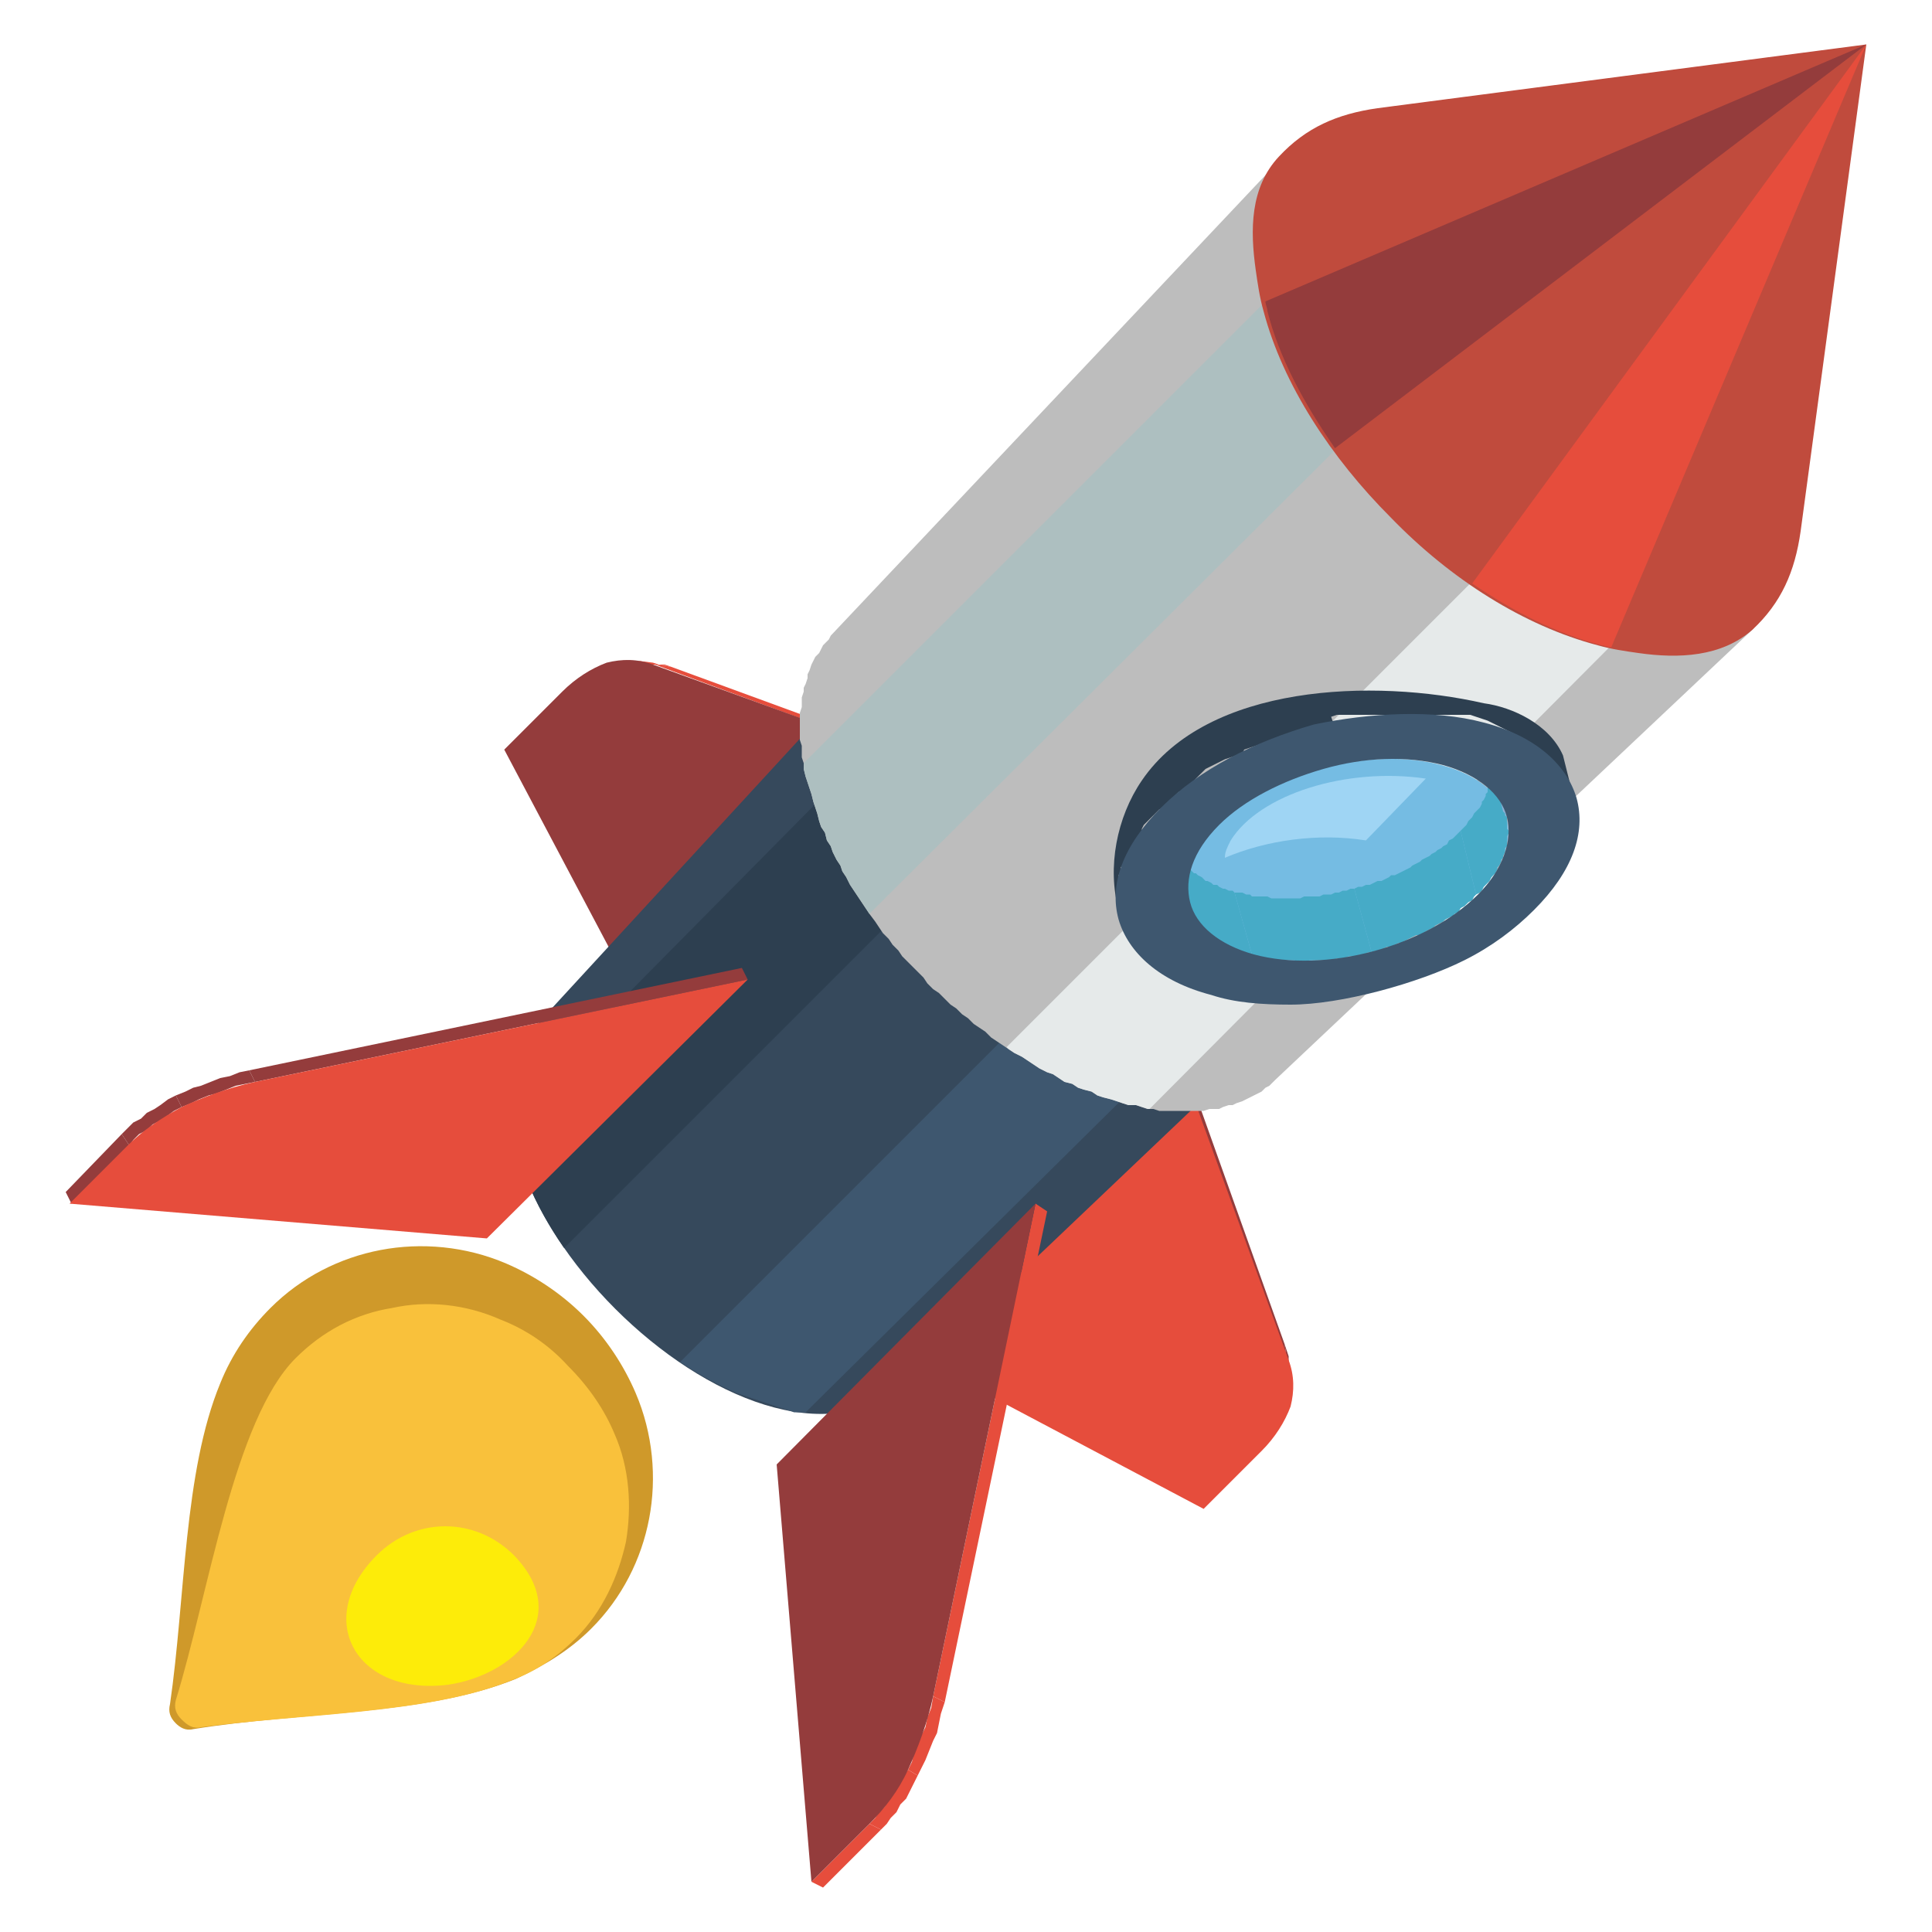<?xml version="1.0" encoding="utf-8"?>
<!-- Generator: Adobe Illustrator 24.2.1, SVG Export Plug-In . SVG Version: 6.00 Build 0)  -->
<svg version="1.1" id="Layer_1" xmlns="http://www.w3.org/2000/svg" xmlns:xlink="http://www.w3.org/1999/xlink" x="0px" y="0px"
	 viewBox="0 0 100 100" style="enable-background:new 0 0 100 100;" xml:space="preserve">
<style type="text/css">
	.st0{fill-rule:evenodd;clip-rule:evenodd;fill:#CF992A;}
	.st1{fill-rule:evenodd;clip-rule:evenodd;fill:#F9C13B;}
	.st2{fill-rule:evenodd;clip-rule:evenodd;fill:#FDEC09;}
	.st3{fill-rule:evenodd;clip-rule:evenodd;fill:#E64D3C;}
	.st4{fill-rule:evenodd;clip-rule:evenodd;fill:#943C3C;}
	.st5{fill-rule:evenodd;clip-rule:evenodd;fill:#36495C;}
	.st6{fill-rule:evenodd;clip-rule:evenodd;fill:#2D3F50;}
	.st7{fill-rule:evenodd;clip-rule:evenodd;fill:#3E576F;}
	.st8{fill-rule:evenodd;clip-rule:evenodd;fill:#BDBDBD;}
	.st9{fill-rule:evenodd;clip-rule:evenodd;fill:#E6EAEA;}
	.st10{fill-rule:evenodd;clip-rule:evenodd;fill:#ADBFC0;}
	.st11{fill-rule:evenodd;clip-rule:evenodd;fill:#C04B3D;}
	.st12{fill-rule:evenodd;clip-rule:evenodd;fill:#75BCE3;}
	.st13{fill-rule:evenodd;clip-rule:evenodd;fill:#9FD5F4;}
	.st14{fill-rule:evenodd;clip-rule:evenodd;fill:#46ABC7;}
	.st15{fill-rule:evenodd;clip-rule:evenodd;fill:#8DB1D5;}
</style>
<g>
	<g>
		<g>
			<path class="st0" d="M8.8,88.2c0.8-5.5,0.7-12,2.6-16.6c0.6-1.5,1.5-2.8,2.6-3.9c1.6-1.6,3.6-2.6,5.7-3c2.1-0.4,4.4-0.2,6.5,0.7
				c1.4,0.6,2.8,1.5,4,2.7c1.2,1.2,2.1,2.6,2.7,4c0.9,2.1,1.1,4.4,0.7,6.5c-0.4,2.1-1.4,4.1-3,5.7c-1.1,1.1-2.4,1.9-3.9,2.6
				C22,88.8,15.5,88.6,10,89.5c-0.4,0.1-0.7-0.1-0.9-0.3C8.8,88.9,8.7,88.6,8.8,88.2z"/>
			<path class="st1" d="M9.1,88c1.7-5.5,3-14.5,6.2-17.7c1.4-1.4,3.1-2.3,5-2.6c1.8-0.4,3.8-0.2,5.6,0.6c1.3,0.5,2.5,1.3,3.5,2.4
				c1.1,1.1,1.9,2.3,2.4,3.5c0.8,1.8,0.9,3.8,0.6,5.6c-0.4,1.8-1.2,3.6-2.6,5c-0.9,0.9-2,1.7-3.4,2.2c-4.2,1.7-10.7,1.7-16,2.4
				c-0.4,0.1-0.7-0.1-1-0.4C9.1,88.7,9,88.4,9.1,88z"/>
			<path class="st2" d="M23.2,87.2c-4.8,0.6-7-3.4-3.7-6.7c2-2,5.1-2,7.1,0C29.7,83.7,26.6,86.7,23.2,87.2z"/>
		</g>
		<g>
			<g>
				<polygon class="st3" points="33,34.2 33.8,34.3 34.1,34.4 34.4,34.4 34.7,34.5 33.9,34.4 33.6,34.4 33.3,34.3 				"/>
				<polygon class="st3" points="33.9,34.4 34.7,34.5 48.9,39.7 48.8,39.9 				"/>
				<path class="st4" d="M34.3,54.3l-8.2-15.5l3-3c0.7-0.7,1.5-1.2,2.3-1.5c0.8-0.2,1.6-0.2,2.4,0.1l14.9,5.4l0,0L34.3,54.3z"/>
			</g>
			<g>
				<polygon class="st4" points="66.8,71.3 66.7,70.5 66.7,70.2 66.6,69.9 66.5,69.6 66.6,70.4 66.7,70.7 66.8,71 				"/>
				<polygon class="st4" points="66.6,70.4 66.5,69.6 61.4,55.3 61.2,55.5 				"/>
				<path class="st3" d="M46.8,69.9l15.5,8.2l3-3c0.7-0.7,1.2-1.5,1.5-2.3c0.2-0.8,0.2-1.6-0.1-2.4l-5.4-14.9l0,0L46.8,69.9z"/>
			</g>
			<path class="st5" d="M46.8,71.6L65.3,54l-0.1,0.1L65,54.3l-0.2,0.1l-0.2,0.1l-0.2,0.1l-0.2,0.1l-0.2,0.1L64,54.9L63.8,55
				l-0.2,0.1l-0.2,0.1l-0.2,0.1L63,55.2l-0.2,0l-0.2,0l-0.2,0l-0.2,0l-0.2,0l-0.2,0l-0.2,0h-0.2l-0.3,0l-0.3,0l-0.3,0l-0.3,0l-0.3,0
				l-0.3,0l-0.3-0.1l-0.3-0.1l-0.3-0.1L58.5,55L58.2,55l-0.3-0.1l-0.3-0.1l-0.3-0.1l-0.3-0.1l-0.3-0.1l-0.3-0.1l-0.3-0.1l-0.3-0.1
				L55.6,54l-0.3-0.1l-0.3-0.1l-0.3-0.2l-0.3-0.2l-0.3-0.2L53.9,53l-0.3-0.2l-0.3-0.2l-0.3-0.2l-0.3-0.2l-0.3-0.2l-0.3-0.2l-0.3-0.2
				l-0.3-0.2l-0.3-0.2l-0.3-0.2L51,50.8l-0.3-0.2l-0.3-0.2l-0.2-0.2L50,49.9l-0.2-0.2l-0.2-0.2l-0.2-0.2L49.1,49l-0.2-0.3l-0.2-0.3
				l-0.2-0.3L48.2,48L48,47.7l-0.2-0.3l-0.2-0.3l-0.2-0.3l-0.2-0.3L47,46.4l-0.2-0.3l-0.2-0.3l-0.2-0.3l-0.2-0.3L46.1,45L46,44.7
				l-0.2-0.3l-0.1-0.3l-0.1-0.3l-0.1-0.3l-0.1-0.3L45.1,43L45,42.7l-0.1-0.3l-0.1-0.3l-0.1-0.3l-0.1-0.3l-0.1-0.3L44.4,41l-0.1-0.3
				l-0.1-0.3l-0.1-0.3l-0.1-0.3l0-0.3l0-0.3l0-0.3l0-0.3l0-0.3l0-0.2v-0.2l0-0.2l0-0.2l0-0.2l0-0.2l0-0.2l0-0.2l0-0.2l0.1-0.2
				l0.1-0.2l0.1-0.2l0.1-0.2l0.1-0.2l0.1-0.2l0.1-0.2l0.1-0.2l0.1-0.2l0.1-0.2l0.1-0.2l0.1-0.2l0.1-0.1L28,52.8
				C21,60.6,39,78.6,46.8,71.6z"/>
			<path class="st6" d="M47.2,46.6L47,46.4l-0.2-0.3l-0.2-0.3l-0.2-0.3l-0.2-0.3L46.1,45L46,44.7l-0.2-0.3l-0.1-0.3l-0.1-0.3
				l-0.1-0.3l-0.1-0.3L45.1,43L45,42.7l-0.1-0.3l-0.1-0.3l-0.1-0.3l-0.1-0.3l-0.1-0.3L44.4,41l-0.1-0.3l-0.1-0.3l-0.1-0.3l-0.1-0.3
				v0L26.4,57.6c0.2,2.3,1.2,4.7,2.8,7L47.2,46.6z"/>
			<path class="st7" d="M59.7,55.3L59.7,55.3l-0.3-0.1l-0.3-0.1l-0.3-0.1L58.5,55L58.2,55l-0.3-0.1l-0.3-0.1l-0.3-0.1l-0.3-0.1
				l-0.3-0.1l-0.3-0.1l-0.3-0.1l-0.3-0.1L55.6,54l-0.3-0.1l-0.3-0.1l-0.3-0.2l-0.3-0.2l-0.3-0.2L53.9,53l-0.3-0.2l-0.3-0.2l-0.1-0.1
				l-18,18c0.9,0.6,1.8,1.1,2.7,1.5l0.2,0.1l0.3,0.1l0.3,0.1l0.3,0.1l0.3,0.1l0.3,0.1l0.3,0.1l0.3,0.1l0.3,0.1l0.3,0.1l0.3,0.1
				l0.3,0l0.2,0l0.1,0L59.7,55.3z"/>
			<g>
				<polygon class="st4" points="38.7,50.7 38.4,50.1 12.9,55.4 13.2,56 				"/>
				<polygon class="st4" points="13.2,56 12.9,55.4 12.4,55.5 11.9,55.7 11.4,55.8 10.9,56 10.4,56.2 10,56.3 9.6,56.5 9.1,56.7 
					9.4,57.3 9.9,57.1 10.3,56.9 10.8,56.7 11.2,56.6 11.7,56.4 12.2,56.2 12.7,56.1 				"/>
				<polygon class="st4" points="9.4,57.3 9.1,56.7 8.7,56.9 8.3,57.2 8,57.4 7.6,57.6 7.3,57.9 6.9,58.1 6.6,58.4 6.3,58.7 
					6.7,59.3 6.9,59 7.2,58.7 7.6,58.5 7.9,58.2 8.3,58 8.6,57.8 9,57.5 				"/>
				<polygon class="st4" points="6.7,59.3 6.3,58.7 3.4,61.7 3.7,62.3 				"/>
				<path class="st3" d="M38.7,50.7L13.2,56c-1.4,0.3-2.7,0.8-3.8,1.3c-1.1,0.6-2,1.2-2.8,2l-3,3l21.6,1.8L38.7,50.7z"/>
			</g>
			<g>
				<polygon class="st3" points="53.6,62.3 54.2,62.7 48.9,88.1 48.3,87.8 				"/>
				<polygon class="st3" points="48.3,87.8 48.9,88.1 48.7,88.7 48.6,89.2 48.5,89.7 48.3,90.1 48.1,90.6 47.9,91.1 47.7,91.5 
					47.5,91.9 47,91.6 47.2,91.2 47.3,90.8 47.5,90.3 47.7,89.8 47.9,89.4 48,88.9 48.2,88.4 				"/>
				<polygon class="st3" points="47,91.6 47.5,91.9 47.3,92.3 47.1,92.7 46.9,93.1 46.6,93.4 46.4,93.8 46.1,94.1 45.9,94.4 
					45.6,94.7 45,94.4 45.3,94.1 45.5,93.8 45.8,93.5 46,93.1 46.3,92.8 46.5,92.4 46.7,92 				"/>
				<polygon class="st3" points="45,94.4 45.6,94.7 42.6,97.7 42,97.4 				"/>
				<path class="st4" d="M53.6,62.3l-5.3,25.5c-0.3,1.4-0.8,2.7-1.3,3.8c-0.5,1.1-1.2,2-2,2.8l-3,3l-1.8-21.6L53.6,62.3z"/>
			</g>
			<polygon class="st8" points="58.1,57.1 58.4,57.2 58.8,57.2 59.1,57.3 59.4,57.4 59.7,57.4 60,57.5 60.3,57.5 60.6,57.5 
				60.9,57.5 61.2,57.5 61.5,57.5 61.8,57.5 62,57.5 62.3,57.5 62.6,57.4 62.8,57.4 63.1,57.4 63.3,57.3 63.6,57.2 63.8,57.2 
				64,57.1 64.3,57 64.5,56.9 64.7,56.8 64.9,56.7 65.1,56.6 65.3,56.5 65.5,56.3 65.7,56.2 65.8,56.1 66,55.9 90.8,32.5 66.6,7.9 
				43,32.9 42.9,33.1 42.7,33.3 42.6,33.4 42.5,33.6 42.4,33.8 42.2,34 42.1,34.2 42,34.4 41.9,34.7 41.8,34.9 41.8,35.1 41.7,35.4 
				41.6,35.6 41.6,35.8 41.5,36.1 41.5,36.4 41.5,36.6 41.4,36.9 41.4,37.2 41.4,37.4 41.4,37.7 41.4,38 41.4,38.3 41.5,38.6 
				41.5,38.9 41.5,39.2 41.6,39.5 41.6,39.8 41.7,40.2 41.8,40.5 41.9,40.8 42,41.1 42.1,41.5 42.2,41.8 42.3,42.1 42.4,42.5 
				42.5,42.8 42.7,43.1 42.8,43.5 43,43.8 43.1,44.1 43.3,44.5 43.5,44.8 43.6,45.1 43.8,45.4 44,45.8 44.2,46.1 44.4,46.4 
				44.6,46.7 44.8,47 45,47.3 45.3,47.7 45.5,48 45.7,48.3 46,48.6 46.2,48.9 46.5,49.2 46.7,49.5 47,49.8 47.2,50 47.5,50.3 
				47.8,50.6 48,50.9 48.3,51.2 48.6,51.4 48.9,51.7 49.2,52 49.5,52.2 49.8,52.5 50.1,52.7 50.4,53 50.7,53.2 51,53.4 51.3,53.7 
				51.6,53.9 51.9,54.1 52.2,54.3 52.5,54.5 52.9,54.7 53.2,54.9 53.5,55.1 53.8,55.3 54.2,55.5 54.5,55.6 54.8,55.8 55.1,56 
				55.5,56.1 55.8,56.3 56.1,56.4 56.5,56.5 56.8,56.7 57.1,56.8 57.5,56.9 57.8,57 			"/>
			<polygon class="st9" points="58.1,57.1 58.4,57.2 58.8,57.2 59.1,57.3 59.4,57.4 59.5,57.4 84.1,32.7 84,32.7 83.7,32.7 
				83.4,32.6 83.1,32.5 82.7,32.5 82.4,32.4 82.1,32.3 81.7,32.2 81.4,32 81.1,31.9 80.7,31.8 80.4,31.6 80.1,31.5 79.8,31.3 
				79.4,31.2 79.1,31 78.8,30.9 78.4,30.7 78.1,30.5 77.8,30.3 77.5,30.1 77.2,29.9 76.8,29.7 76.7,29.6 52.1,54.2 52.2,54.3 
				52.5,54.5 52.9,54.7 53.2,54.9 53.5,55.1 53.8,55.3 54.2,55.5 54.5,55.6 54.8,55.8 55.1,56 55.5,56.1 55.8,56.3 56.1,56.4 
				56.5,56.5 56.8,56.7 57.1,56.8 57.5,56.9 57.8,57 			"/>
			<polygon class="st10" points="69.7,22.7 69.5,22.4 69.2,22.1 69,21.8 68.8,21.5 68.6,21.1 68.4,20.8 68.3,20.5 68.1,20.2 
				67.9,19.8 67.7,19.5 67.6,19.2 67.4,18.9 67.3,18.5 67.2,18.2 67,17.9 66.9,17.5 66.8,17.2 66.7,16.9 66.6,16.5 66.5,16.2 
				66.4,15.9 66.3,15.5 66.3,15.2 66.2,14.9 66.2,14.9 41.6,39.5 41.6,39.5 41.6,39.8 41.7,40.2 41.8,40.5 41.9,40.8 42,41.1 
				42.1,41.5 42.2,41.8 42.3,42.1 42.4,42.5 42.5,42.8 42.7,43.1 42.8,43.5 43,43.8 43.1,44.1 43.3,44.5 43.5,44.8 43.6,45.1 
				43.8,45.4 44,45.8 44.2,46.1 44.4,46.4 44.6,46.7 44.8,47 45,47.3 			"/>
			<path class="st0" d="M74.1,24.9c2.8,2.8,6.1,4.9,9.5,5.8c3.3,0.9,6,0.4,7.6-1.2c1.6-1.6,2.1-4.3,1.2-7.6
				c-0.9-3.3-3.1-6.7-5.8-9.5c-2.8-2.8-6.1-4.9-9.5-5.8c-3.3-0.9-6-0.3-7.6,1.3c-1.6,1.6-2.1,4.3-1.2,7.6
				C69.1,18.7,71.3,22.1,74.1,24.9z"/>
			<path class="st11" d="M96.6,2.3l-3.4,25.2c-0.3,2.1-1,3.7-2.5,5.1c-1.6,1.4-3.8,1.5-5.9,1.2c-0.7-0.1-1.4-0.2-2.1-0.4
				c-3.8-1-7.6-3.4-10.7-6.6l0,0l0,0c-3.1-3.1-5.6-6.9-6.6-10.7c-0.2-0.7-0.3-1.4-0.4-2.1c-0.3-2.1-0.3-4.3,1.2-5.9
				c1.4-1.5,3-2.2,5.1-2.5L96.6,2.3z"/>
			<path class="st12" d="M74.6,39.6c-3.7-1-8.9,0.4-11.6,3.1c-2.7,2.7-1.9,5.7,1.8,6.7c3.7,1,8.9-0.4,11.6-3.1
				C79.2,43.6,78.4,40.6,74.6,39.6z"/>
			<path class="st13" d="M70.7,43.5c-2.5-0.4-5.2,0-7.3,0.9c0-0.3,0.1-0.5,0.3-0.9c1.5-2.4,6-3.8,10.1-3.2L70.7,43.5z"/>
			<path class="st6" d="M80.9,39.1l0.4,1.6l-0.1-0.2l-0.1-0.2l-0.1-0.1L81,40.1l-0.1-0.1l-0.1-0.1l-0.1-0.1l-0.1-0.1l-0.1-0.1
				l-0.1-0.1l-0.1-0.1L80,39l-0.2-0.1l-0.2-0.1l-0.2-0.1l-0.2-0.1l-0.2-0.1L79,38.3l-0.2-0.1l-0.2-0.1L78.4,38l-0.2-0.1L78,37.8
				l-0.2-0.1l-0.2-0.1l-0.2-0.1l-0.2-0.1l-0.2-0.1l-0.3-0.1l-0.3-0.1l-0.3-0.1l-0.3,0l-0.3,0l-0.3,0l-0.3,0l-0.3,0l-0.3,0l-0.3,0
				l-0.3,0l-0.3,0l-0.3,0l-0.3,0l-0.3,0l-0.3,0l-0.3,0l-0.3,0l-0.3,0l-0.3,0l-0.3,0l-0.3,0l-0.3,0l-0.3,0l-0.3,0l-0.3,0l-0.3,0.1
				L69,37.4l-0.3,0.1l-0.3,0.1l-0.3,0.1l-0.3,0.1l-0.3,0.1l-0.3,0.1L67,37.9L66.8,38l-0.3,0.1l-0.3,0.1l-0.3,0.1l-0.3,0.1l-0.3,0.1
				l-0.3,0.1l-0.3,0.1l-0.3,0.1L64.3,39l-0.3,0.1l-0.3,0.1l-0.3,0.1l-0.2,0.1l-0.2,0.1l-0.2,0.1l-0.2,0.1l-0.2,0.1l-0.2,0.2
				l-0.2,0.2l-0.2,0.2l-0.2,0.2l-0.2,0.2L61,41l-0.2,0.2l-0.2,0.2l-0.2,0.2l-0.2,0.2L60,41.9l-0.2,0.2l-0.2,0.2l-0.2,0.2l-0.2,0.2
				l-0.1,0.2L59.1,43l-0.1,0.2l-0.1,0.2l-0.1,0.2l-0.1,0.2L58.5,44l-0.1,0.2l-0.1,0.2l-0.1,0.2l-0.1,0.2L58,44.9L58,45.1l-0.1,0.2
				l0,0.2l0,0.2l0,0.2l0,0.2l0,0.2l0,0.2l0,0.2v0.2l0,0.2c-0.6-2.2-0.1-4.8,1.2-6.7c3.4-5,12-5.3,17.7-4
				C78.3,36.6,80.2,37.5,80.9,39.1z"/>
			<polygon class="st14" points="76.4,46.3 75.6,43 75.7,42.9 75.8,42.8 75.9,42.7 76,42.5 76.1,42.4 76.2,42.3 76.3,42.1 76.4,42 
				76.5,41.9 76.6,41.8 76.7,41.6 76.7,41.5 76.8,41.4 76.9,41.2 76.9,41.1 77,41 77,40.9 77,40.7 77.1,40.6 77.1,40.5 77.1,40.4 
				77.1,40.2 77.2,40.1 77.2,40 77.2,39.9 77.2,39.7 77.2,39.6 77.2,39.5 77.1,39.4 77.1,39.3 77.1,39.2 77.1,39 78,42.3 78,42.4 
				78,42.5 78,42.7 78,42.8 78,42.9 78.1,43 78.1,43.1 78,43.3 78,43.4 78,43.5 78,43.6 78,43.8 77.9,43.9 77.9,44 77.9,44.1 
				77.8,44.3 77.8,44.4 77.7,44.5 77.7,44.6 77.6,44.8 77.5,44.9 77.5,45 77.4,45.2 77.3,45.3 77.2,45.4 77.1,45.6 77,45.7 
				76.9,45.8 76.8,45.9 76.7,46.1 76.6,46.2 			"/>
			<polygon class="st14" points="61.5,46.7 60.6,43.5 60.7,43.6 60.7,43.7 60.7,43.8 60.8,43.9 60.8,44 60.9,44.1 61,44.2 61,44.3 
				61.1,44.4 61.2,44.5 61.2,44.6 61.3,44.7 61.4,44.8 61.5,44.9 61.6,45 61.7,45.1 61.8,45.2 61.9,45.2 62,45.3 62.2,45.4 
				62.3,45.5 62.4,45.6 62.5,45.6 62.7,45.7 62.8,45.8 63,45.8 63.1,45.9 63.3,46 63.4,46 63.6,46.1 63.8,46.1 63.9,46.2 64.8,49.4 
				64.6,49.4 64.5,49.3 64.3,49.3 64.2,49.2 64,49.2 63.9,49.1 63.7,49 63.6,49 63.4,48.9 63.3,48.8 63.2,48.8 63,48.7 62.9,48.6 
				62.8,48.5 62.7,48.4 62.6,48.3 62.5,48.3 62.4,48.2 62.3,48.1 62.2,48 62.1,47.9 62,47.8 62,47.7 61.9,47.6 61.8,47.5 61.8,47.4 
				61.7,47.3 61.7,47.2 61.6,47.1 61.6,46.9 61.5,46.8 			"/>
			<polygon class="st14" points="64.8,49.4 63.9,46.2 64.1,46.2 64.3,46.2 64.5,46.3 64.7,46.3 64.8,46.4 65,46.4 65.2,46.4 
				65.4,46.4 65.6,46.4 65.8,46.5 66,46.5 66.2,46.5 66.4,46.5 66.5,46.5 66.7,46.5 66.9,46.5 67.1,46.5 67.3,46.5 67.5,46.4 
				67.7,46.4 67.9,46.4 68.1,46.4 68.3,46.4 68.5,46.3 68.7,46.3 68.9,46.3 69.1,46.2 69.3,46.2 69.5,46.1 69.7,46.1 69.9,46 
				70.1,46 71,49.3 70.8,49.3 70.6,49.4 70.4,49.4 70.2,49.5 70,49.5 69.8,49.5 69.6,49.6 69.4,49.6 69.2,49.6 69,49.7 68.8,49.7 
				68.6,49.7 68.4,49.7 68.2,49.7 68,49.7 67.8,49.7 67.6,49.8 67.4,49.8 67.2,49.8 67,49.7 66.8,49.7 66.7,49.7 66.5,49.7 
				66.3,49.7 66.1,49.7 65.9,49.7 65.7,49.6 65.5,49.6 65.3,49.6 65.2,49.5 65,49.5 			"/>
			<polygon class="st14" points="71,49.3 70.1,46 70.3,45.9 70.5,45.9 70.7,45.8 70.9,45.8 71.1,45.7 71.3,45.6 71.5,45.6 
				71.7,45.5 71.9,45.4 72,45.3 72.2,45.3 72.4,45.2 72.6,45.1 72.8,45 73,44.9 73.1,44.8 73.3,44.7 73.5,44.6 73.6,44.5 73.8,44.4 
				74,44.3 74.1,44.2 74.3,44.1 74.4,44 74.6,43.9 74.7,43.8 74.9,43.7 75,43.5 75.2,43.4 75.3,43.3 75.4,43.2 75.6,43 76.4,46.3 
				76.3,46.4 76.2,46.6 76,46.7 75.9,46.8 75.8,46.9 75.6,47 75.5,47.2 75.3,47.3 75.2,47.4 75,47.5 74.8,47.6 74.7,47.7 74.5,47.8 
				74.3,47.9 74.2,48 74,48.1 73.8,48.2 73.7,48.3 73.5,48.4 73.3,48.4 73.1,48.5 72.9,48.6 72.7,48.7 72.6,48.8 72.4,48.8 
				72.2,48.9 72,49 71.8,49 71.6,49.1 71.4,49.2 71.2,49.2 			"/>
			<polygon class="st15" points="78,42.3 77.1,39 77,38.9 77,38.8 77,38.7 77.8,42 77.9,42.1 77.9,42.2 			"/>
			<path class="st7" d="M76.8,37.4c2.7,0.7,4.3,2.2,4.8,3.9c0.5,1.8-0.2,3.8-2.2,5.8c-1,1-2.2,1.9-3.6,2.6c-2.4,1.2-6.4,2.3-9,2.3
				c-1.5,0-2.9-0.1-4.1-0.5c-2.7-0.7-4.3-2.2-4.8-3.9c-0.5-1.8,0.2-3.8,2.2-5.8c2-2,4.8-3.4,7.9-4.3C70.9,36.9,74.2,36.7,76.8,37.4
				L76.8,37.4z M78,42.3c-0.3-1.2-1.5-2.2-3.3-2.7c-1.9-0.5-4.1-0.4-6.2,0.2c-2.1,0.6-4.1,1.6-5.4,2.9c-1.4,1.4-1.8,2.8-1.5,4
				c0.3,1.2,1.5,2.2,3.3,2.7c3.7,1,8.9-0.4,11.6-3.1C77.8,45,78.3,43.5,78,42.3z"/>
			<path class="st3" d="M83.4,33.5c-0.2,0-0.4-0.1-0.5-0.1c-2.3-0.6-4.5-1.7-6.7-3.2L96.6,2.3L83.4,33.5z"/>
			<path class="st4" d="M69.1,23.2c-1.6-2.3-2.9-4.7-3.5-7.1c0-0.2-0.1-0.3-0.1-0.5L96.6,2.3L69.1,23.2z"/>
		</g>
	</g>
</g>
</svg>
